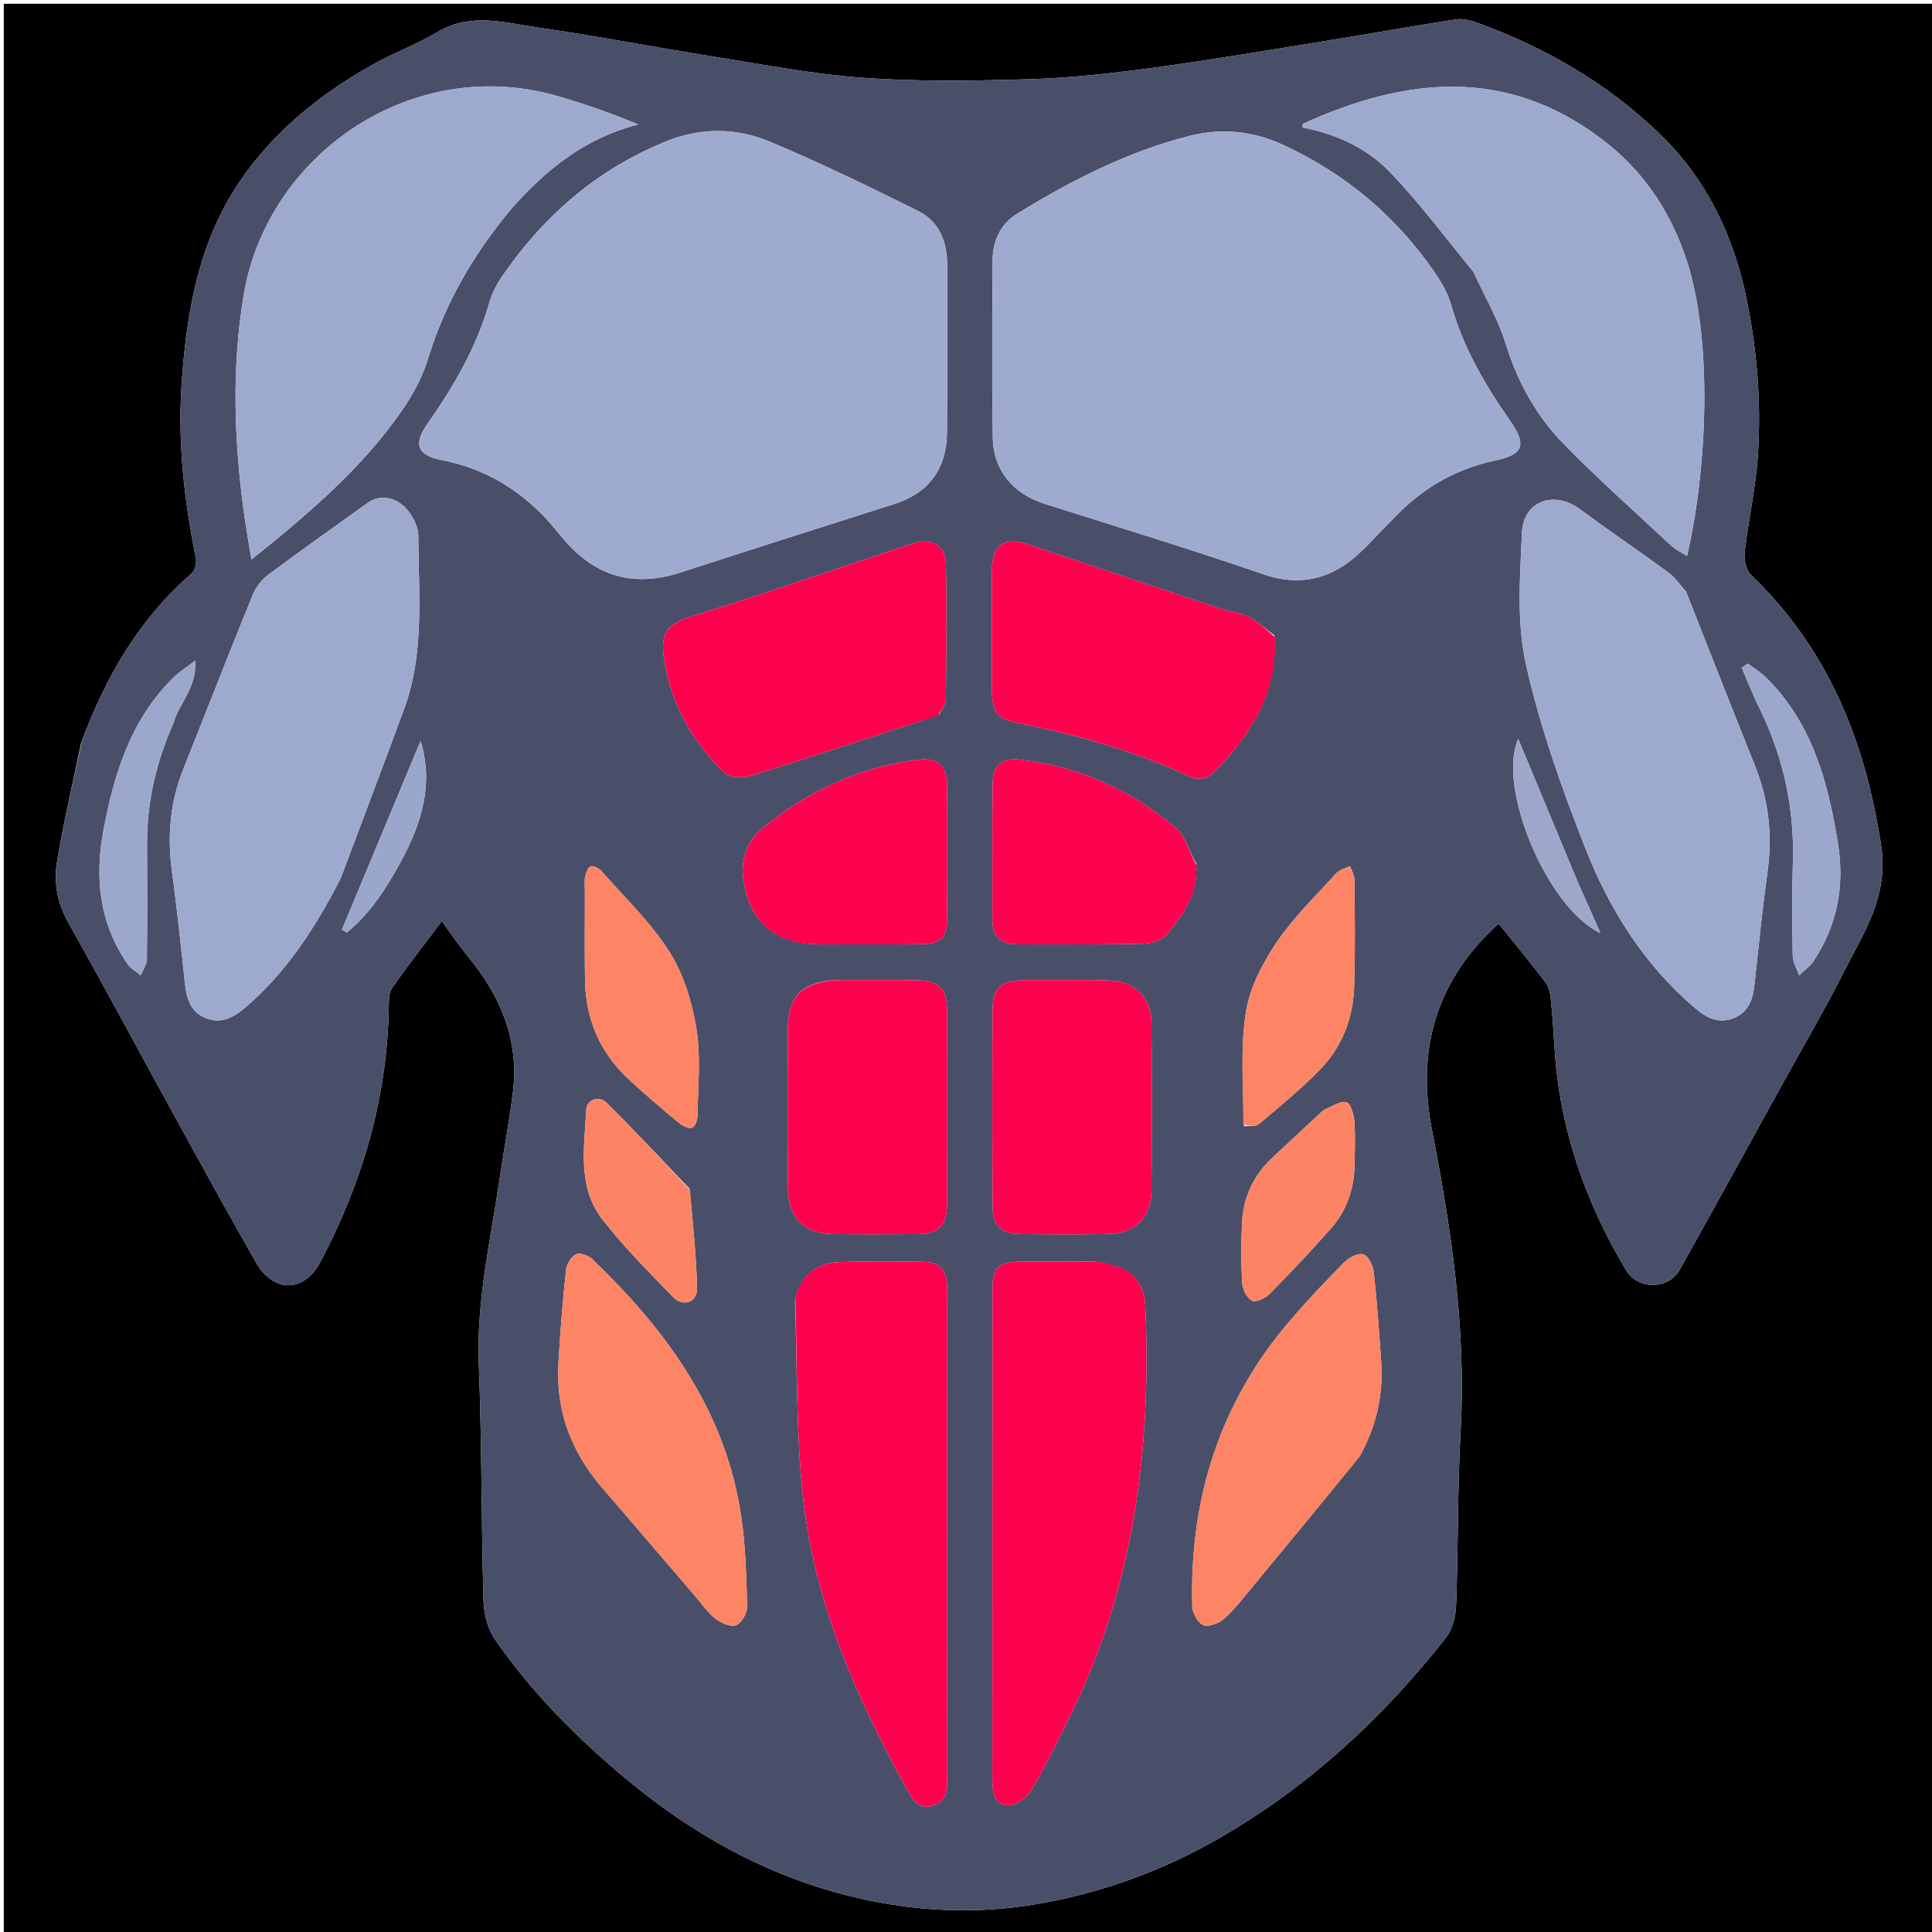 <svg version="1.1" id="Layer_1" xmlns="http://www.w3.org/2000/svg" xmlns:xlink="http://www.w3.org/1999/xlink" x="0px" y="0px"
	 width="100%" viewBox="0 0 512 512" enable-background="new 0 0 512 512" xml:space="preserve">
<path fill="#000000" opacity="1" stroke="none" 
	d="
M1,167 
	C1,111.333 1,56.167 1,1 
	C171.667,1 342.333,1 513,1 
	C513,171.667 513,342.333 513,513 
	C342.333,513 171.667,513 1,513 
	C1,397.833 1,282.667 1,167 
M21.47,197.056 
	C19.327,207.37 16.9,217.637 15.153,228.019 
	C14.216,233.586 15.064,239.07 18.017,244.327 
	C28.206,262.468 38.032,280.812 48.058,299.044 
	C54.59,310.924 61.127,322.803 67.856,334.57 
	C72.479,342.655 80.549,342.652 84.905,334.414 
	C96.028,313.377 102.593,291.05 103.028,267.096 
	C103.06,265.324 102.971,263.174 103.886,261.858 
	C108.012,255.925 112.479,250.229 117.073,244.116 
	C119.657,247.615 121.757,250.734 124.133,253.626 
	C132.653,264.001 137.585,275.585 135.949,289.244 
	C135.028,296.932 133.551,304.552 132.429,312.218 
	C130.038,328.55 126.232,344.66 126.887,361.414 
	C127.704,382.344 127.542,403.311 128.133,424.253 
	C128.23,427.705 129.235,431.654 131.164,434.444 
	C140.777,448.343 152.579,460.266 165.538,471.106 
	C184.584,487.038 205.782,498.553 230.268,503.625 
	C244.874,506.651 259.625,507.126 274.242,504.683 
	C291.768,501.753 308.295,495.759 323.784,486.736 
	C347.152,473.123 366.553,455.16 383.156,434.047 
	C384.923,431.8 385.773,428.319 385.883,425.367 
	C386.46,409.934 386.232,394.463 387.086,379.05 
	C388.583,352.013 384.564,325.534 379.446,299.215 
	C375.309,277.936 380.791,259.442 397.16,244.769 
	C401.295,249.908 405.494,254.991 409.503,260.22 
	C410.351,261.326 410.776,262.935 410.928,264.363 
	C411.401,268.801 411.707,273.259 411.975,277.716 
	C413.257,298.951 420.06,318.413 430.893,336.565 
	C434.042,341.842 442.134,341.856 445.149,336.476 
	C454.183,320.352 463.053,304.135 471.982,287.951 
	C477.564,277.832 483.426,267.852 488.632,257.543 
	C493.955,247.004 500.61,237.596 498.484,223.812 
	C494.219,196.168 484.443,171.998 464.103,152.428 
	C462.787,151.161 462.129,148.411 462.347,146.486 
	C463.33,137.831 465.303,129.261 465.866,120.592 
	C466.747,107.013 465.693,93.488 463.03,80.071 
	C459.63,62.941 452.518,47.79 439.919,35.57 
	C426.076,22.145 409.698,12.698 391.654,6.091 
	C389.833,5.425 387.704,4.858 385.854,5.139 
	C374.778,6.827 363.751,8.841 352.688,10.625 
	C337.064,13.144 321.456,15.804 305.778,17.935 
	C294.981,19.403 284.093,20.629 273.214,20.97 
	C258.497,21.431 243.698,21.671 229.03,20.645 
	C215.577,19.703 202.229,17.087 188.874,14.967 
	C173.428,12.515 158.064,9.526 142.588,7.303 
	C133.792,6.04 124.835,3.252 116.081,8.425 
	C110.427,11.766 104.174,14.082 98.444,17.31 
	C84.445,25.196 72.09,35.277 63.166,48.652 
	C52.41,64.775 49.317,83.487 48.096,102.408 
	C47.111,117.67 48.866,132.812 51.895,147.808 
	C52.155,149.095 51.708,151.162 50.796,151.954 
	C36.905,164.014 27.983,179.264 21.47,197.056 
z"/>
<path fill="#494F69" opacity="1" stroke="none" 
	d="
M21.655,196.702 
	C27.983,179.264 36.905,164.014 50.796,151.954 
	C51.708,151.162 52.155,149.095 51.895,147.808 
	C48.866,132.812 47.111,117.67 48.096,102.408 
	C49.317,83.487 52.41,64.775 63.166,48.652 
	C72.09,35.277 84.445,25.196 98.444,17.31 
	C104.174,14.082 110.427,11.766 116.081,8.425 
	C124.835,3.252 133.792,6.04 142.588,7.303 
	C158.064,9.526 173.428,12.515 188.874,14.967 
	C202.229,17.087 215.577,19.703 229.03,20.645 
	C243.698,21.671 258.497,21.431 273.214,20.97 
	C284.093,20.629 294.981,19.403 305.778,17.935 
	C321.456,15.804 337.064,13.144 352.688,10.625 
	C363.751,8.841 374.778,6.827 385.854,5.139 
	C387.704,4.858 389.833,5.425 391.654,6.091 
	C409.698,12.698 426.076,22.145 439.919,35.57 
	C452.518,47.79 459.63,62.941 463.03,80.071 
	C465.693,93.488 466.747,107.013 465.866,120.592 
	C465.303,129.261 463.33,137.831 462.347,146.486 
	C462.129,148.411 462.787,151.161 464.103,152.428 
	C484.443,171.998 494.219,196.168 498.484,223.812 
	C500.61,237.596 493.955,247.004 488.632,257.543 
	C483.426,267.852 477.564,277.832 471.982,287.951 
	C463.053,304.135 454.183,320.352 445.149,336.476 
	C442.134,341.856 434.042,341.842 430.893,336.565 
	C420.06,318.413 413.257,298.951 411.975,277.716 
	C411.707,273.259 411.401,268.801 410.928,264.363 
	C410.776,262.935 410.351,261.326 409.503,260.22 
	C405.494,254.991 401.295,249.908 397.16,244.769 
	C380.791,259.442 375.309,277.936 379.446,299.215 
	C384.564,325.534 388.583,352.013 387.086,379.05 
	C386.232,394.463 386.46,409.934 385.883,425.367 
	C385.773,428.319 384.923,431.8 383.156,434.047 
	C366.553,455.16 347.152,473.123 323.784,486.736 
	C308.295,495.759 291.768,501.753 274.242,504.683 
	C259.625,507.126 244.874,506.651 230.268,503.625 
	C205.782,498.553 184.584,487.038 165.538,471.106 
	C152.579,460.266 140.777,448.343 131.164,434.444 
	C129.235,431.654 128.23,427.705 128.133,424.253 
	C127.542,403.311 127.704,382.344 126.887,361.414 
	C126.232,344.66 130.038,328.55 132.429,312.218 
	C133.551,304.552 135.028,296.932 135.949,289.244 
	C137.585,275.585 132.653,264.001 124.133,253.626 
	C121.757,250.734 119.657,247.615 117.073,244.116 
	C112.479,250.229 108.012,255.925 103.886,261.858 
	C102.971,263.174 103.06,265.324 103.028,267.096 
	C102.593,291.05 96.028,313.377 84.905,334.414 
	C80.549,342.652 72.479,342.655 67.856,334.57 
	C61.127,322.803 54.59,310.924 48.058,299.044 
	C38.032,280.812 28.206,262.468 18.017,244.327 
	C15.064,239.07 14.216,233.586 15.153,228.019 
	C16.9,217.637 19.327,207.37 21.655,196.702 
M178.418,36.727 
	C159.431,43.939 144.662,56.433 133.223,73.019 
	C131.729,75.185 130.396,77.628 129.684,80.14 
	C126.315,92.015 120.231,102.441 113.199,112.432 
	C109.472,117.73 110.645,120.674 116.955,121.897 
	C127.974,124.034 137.161,129.344 144.764,137.497 
	C146.464,139.321 147.973,141.322 149.615,143.202 
	C158.181,153.012 168.188,155.665 180.482,151.673 
	C199.3,145.562 218.154,139.559 237.011,133.565 
	C246.027,130.698 250.897,124.326 250.962,114.593 
	C251.061,99.778 250.977,84.961 250.996,70.145 
	C251.003,64.022 248.902,58.698 243.374,55.946 
	C230.448,49.51 217.439,43.179 204.134,37.59 
	C196.226,34.268 187.645,33.641 178.418,36.727 
M368.62,138.13 
	C376.135,129.902 385.213,124.361 396.186,122.052 
	C403.726,120.466 404.7,117.953 400.178,111.485 
	C393.563,102.025 387.795,92.18 384.618,80.938 
	C383.776,77.957 382.174,75.07 380.411,72.489 
	C370.128,57.438 356.652,46.071 340.107,38.419 
	C332.142,34.735 323.84,33.838 315.258,36.014 
	C298.776,40.193 283.846,47.847 269.487,56.679 
	C265.094,59.38 263.08,63.887 263.055,69.019 
	C262.979,84.671 262.881,100.325 263.106,115.975 
	C263.231,124.662 268.498,130.868 276.888,133.528 
	C296.229,139.658 315.648,145.569 334.823,152.186 
	C342.687,154.899 349.756,154.088 356.215,149.803 
	C360.688,146.834 364.203,142.421 368.62,138.13 
M135.66,55.179 
	C144.754,44.905 155.101,36.548 169.151,32.988 
	C162.248,30.091 155.275,27.68 148.208,25.588 
	C109.421,14.108 70.865,40.811 64.597,78.117 
	C61.377,97.279 62.025,116.259 64.568,135.326 
	C65.101,139.324 65.828,143.296 66.627,148.288 
	C81.931,136.034 95.832,124.15 106.405,108.962 
	C109.316,104.78 111.879,100.079 113.367,95.237 
	C117.899,80.481 125.341,67.465 135.66,55.179 
M390.48,72.066 
	C393.388,78.403 397.003,84.523 399.042,91.129 
	C402.167,101.259 407.132,110.22 414.402,117.652 
	C423.578,127.031 433.412,135.768 443.019,144.721 
	C444.125,145.752 445.592,146.396 447.091,147.344 
	C452.361,124.735 454.229,89.114 446.393,67.237 
	C442.004,54.983 435.002,44.854 424.576,36.933 
	C399.092,17.569 372.538,20.502 345.443,32.728 
	C345.255,32.813 345.24,33.281 345.083,33.76 
	C353.991,35.459 362.172,39.181 368.34,45.594 
	C376.129,53.693 382.893,62.778 390.48,72.066 
M446.828,156.818 
	C445.316,155.129 444.038,153.121 442.251,151.806 
	C434.473,146.088 426.457,140.691 418.701,134.944 
	C411.88,129.89 403.703,132.715 403.331,141.216 
	C402.823,152.806 401.895,164.854 404.377,175.986 
	C408.084,192.609 413.88,208.891 420.132,224.789 
	C426.502,240.99 435.716,255.695 449.269,267.208 
	C452.415,269.881 455.729,271.455 459.763,269.679 
	C463.605,267.988 464.578,264.519 464.989,260.684 
	C466.053,250.754 467.058,240.813 468.421,230.922 
	C469.75,221.279 468.737,212.04 465.114,203.009 
	C459.041,187.872 453.083,172.69 446.828,156.818 
M90.3,232.733 
	C95.899,217.8 101.563,202.89 107.08,187.926 
	C112.593,172.971 110.887,157.368 110.857,141.938 
	C110.853,140.217 110.057,138.336 109.157,136.806 
	C106.325,131.996 101.217,130.552 97.447,133.263 
	C88.664,139.58 79.815,145.809 71.143,152.275 
	C69.396,153.578 67.819,155.57 66.999,157.585 
	C60.725,172.998 54.659,188.497 48.526,203.968 
	C45.134,212.525 44.31,221.334 45.521,230.451 
	C46.835,240.349 47.915,250.28 48.966,260.211 
	C49.388,264.199 50.192,267.898 54.258,269.689 
	C58.537,271.573 61.917,269.654 65.14,266.885 
	C75.956,257.593 83.527,245.919 90.3,232.733 
M210.677,344.506 
	C211.296,361.788 210.943,379.173 212.753,396.33 
	C215.698,424.235 226.743,449.602 240.228,473.953 
	C241.726,476.658 243.168,479.529 246.93,478.626 
	C250.88,477.679 251.031,474.425 251.02,471.082 
	C250.97,455.256 250.998,439.43 250.998,423.603 
	C250.998,396.449 250.953,369.294 251.042,342.139 
	C251.056,337.677 249.933,334.452 244.868,334.389 
	C237.374,334.296 229.869,334.201 222.383,334.478 
	C216.463,334.698 212.36,337.711 210.677,344.506 
M290.022,334.341 
	C283.36,334.34 276.696,334.248 270.036,334.367 
	C264.715,334.463 263.034,336.097 263.03,341.231 
	C262.992,384.87 263.018,428.509 262.984,472.148 
	C262.982,475.302 263.817,478.392 267.124,478.442 
	C269.164,478.473 272.044,476.547 273.153,474.674 
	C276.963,468.241 280.252,461.491 283.571,454.779 
	C300.489,420.568 305.147,384.066 303.536,346.448 
	C303.215,338.96 299.339,335.54 290.022,334.341 
M337.728,168.401 
	C335.439,166.707 333.315,164.693 330.813,163.417 
	C328.646,162.311 326.011,162.166 323.654,161.383 
	C306.594,155.714 289.557,149.975 272.502,144.293 
	C266.082,142.154 262.925,144.376 262.882,151.136 
	C262.816,161.469 262.851,171.802 262.868,182.136 
	C262.878,188.921 263.903,190.44 270.362,191.732 
	C285.927,194.847 301.086,199.142 315.505,205.927 
	C316.935,206.6 319.799,206.419 320.823,205.425 
	C331.013,195.534 338.529,184.253 337.728,168.401 
M248.906,189.331 
	C249.516,187.993 250.64,186.662 250.656,185.317 
	C250.801,173.326 250.932,161.328 250.665,149.341 
	C250.56,144.609 246.857,142.535 242.178,143.965 
	C238.678,145.034 235.237,146.291 231.762,147.44 
	C215.968,152.664 200.245,158.124 184.34,162.987 
	C177.246,165.156 174.871,167.146 175.959,174.463 
	C177.73,186.367 183.364,196.496 191.997,204.777 
	C193.313,206.039 196.577,206.292 198.538,205.694 
	C211.866,201.629 225.084,197.2 238.345,192.915 
	C241.652,191.847 244.989,190.874 248.906,189.331 
M220.818,259.771 
	C212.412,260.505 208.85,264.177 208.804,272.529 
	C208.727,286.685 208.701,300.843 208.824,314.999 
	C208.893,322.825 213.167,326.961 220.987,327.051 
	C228.314,327.136 235.644,327.12 242.971,327.057 
	C248.674,327.008 250.942,324.88 250.965,319.288 
	C251.036,302.133 251.03,284.978 250.971,267.823 
	C250.951,261.886 248.823,259.849 242.733,259.78 
	C235.738,259.7 228.742,259.759 220.818,259.771 
M279.515,259.752 
	C276.518,259.758 273.518,259.685 270.525,259.789 
	C265.376,259.968 263.076,262.053 263.05,267.061 
	C262.958,284.71 262.953,302.36 263.059,320.009 
	C263.087,324.735 265.476,326.971 270.244,327.037 
	C278.068,327.145 285.897,327.17 293.72,327.029 
	C300.631,326.905 305.053,322.699 305.133,315.794 
	C305.306,300.811 305.311,285.823 305.124,270.841 
	C305.041,264.21 300.731,260.147 293.993,259.847 
	C289.505,259.646 285.004,259.772 279.515,259.752 
M360.409,385.828 
	C364.685,378.05 366.622,369.724 366.028,360.871 
	C365.494,352.908 364.92,344.941 364.047,337.011 
	C363.861,335.317 362.605,332.826 361.305,332.42 
	C359.951,331.996 357.529,333.235 356.301,334.47 
	C351.375,339.419 346.564,344.504 342.013,349.799 
	C323.24,371.644 315.158,397.241 315.973,425.791 
	C316.023,427.542 317.535,430.199 318.972,430.701 
	C320.467,431.224 323.139,430.128 324.515,428.88 
	C327.328,426.327 329.671,423.243 332.112,420.298 
	C341.446,409.039 350.741,397.749 360.409,385.828 
M183.903,422.606 
	C185.75,424.747 187.357,427.188 189.528,428.925 
	C191.008,430.109 193.616,431.229 195.093,430.683 
	C196.529,430.153 198.05,427.44 198.005,425.725 
	C197.801,417.761 197.583,409.735 196.426,401.87 
	C192.323,373.981 176.675,352.599 156.957,333.685 
	C155.941,332.71 153.622,331.879 152.637,332.388 
	C151.341,333.057 150.149,335.058 149.987,336.599 
	C149.121,344.866 148.439,353.16 147.976,361.46 
	C147.285,373.849 151.352,384.67 159.382,394.047 
	C167.389,403.398 175.42,412.73 183.903,422.606 
M317.013,228.887 
	C315.187,225.627 314.083,221.517 311.412,219.254 
	C299.613,209.254 285.897,203.155 270.429,201.337 
	C265.558,200.765 263.089,202.798 263.047,207.663 
	C262.941,219.642 263.038,231.623 262.995,243.603 
	C262.979,248.167 265.118,250.293 269.701,250.264 
	C280.682,250.194 291.668,250.376 302.643,250.114 
	C304.936,250.059 307.992,249.177 309.318,247.551 
	C313.498,242.427 317.541,236.988 317.013,228.887 
M217.552,250.252 
	C226.364,250.25 235.176,250.302 243.987,250.225 
	C249.254,250.18 250.937,248.565 250.969,243.423 
	C251.045,231.619 251.05,219.814 250.967,208.01 
	C250.931,202.799 248.533,200.75 243.429,201.355 
	C227.966,203.187 214.425,209.508 202.411,219.227 
	C197.741,223.005 196.088,228.123 197.115,233.966 
	C199.004,244.71 205.709,250.241 217.552,250.252 
M329.689,298.481 
	C331.014,298.319 332.746,298.638 333.599,297.917 
	C339.186,293.193 344.889,288.541 349.96,283.291 
	C355.696,277.353 358.578,269.804 358.859,261.571 
	C359.183,252.092 359.019,242.595 358.943,233.107 
	C358.934,231.913 358.176,230.726 357.765,229.535 
	C356.532,230.146 354.977,230.465 354.119,231.414 
	C348.653,237.466 342.694,243.222 338.177,249.937 
	C334.47,255.448 331.127,261.939 330.149,268.379 
	C328.691,277.985 329.456,287.928 329.689,298.481 
M154.999,236.713 
	C155.003,244.368 154.92,252.024 155.034,259.676 
	C155.185,269.795 158.797,278.553 166.137,285.552 
	C170.587,289.795 175.331,293.738 180.053,297.684 
	C180.96,298.441 182.634,299.188 183.493,298.831 
	C184.291,298.5 184.854,296.691 184.867,295.526 
	C184.95,287.873 185.771,280.07 184.556,272.609 
	C183.41,265.571 181.177,258.185 177.403,252.232 
	C172.468,244.448 165.578,237.896 159.438,230.893 
	C158.772,230.133 157.358,229.358 156.564,229.577 
	C155.852,229.775 155.307,231.285 155.072,232.305 
	C154.817,233.412 155.004,234.621 154.999,236.713 
M182.732,315.02 
	C175.419,307.387 168.237,299.62 160.704,292.211 
	C158.673,290.214 155.498,291.436 155.361,294.139 
	C154.859,304.024 152.972,314.496 159.586,323.074 
	C165.249,330.418 171.892,337.03 178.359,343.717 
	C181.006,346.454 184.819,345.131 184.732,341.444 
	C184.53,332.87 183.626,324.313 182.732,315.02 
M350.73,294.209 
	C346.22,298.401 341.699,302.58 337.204,306.788 
	C332.235,311.437 329.477,317.205 329.159,323.969 
	C328.908,329.283 328.883,334.628 329.188,339.935 
	C329.285,341.632 330.38,343.891 331.729,344.683 
	C332.656,345.227 335.241,344.11 336.339,342.999 
	C341.952,337.322 347.454,331.522 352.735,325.535 
	C356.951,320.756 358.89,314.943 358.981,308.562 
	C359.035,304.735 359.209,300.89 358.907,297.087 
	C358.766,295.305 357.948,292.439 356.862,292.139 
	C355.265,291.698 353.154,293.111 350.73,294.209 
M45.996,191.568 
	C47.384,186.405 52.193,182.393 51.726,175.072 
	C49.073,177.13 47.302,178.234 45.856,179.667 
	C34.699,190.727 30.301,204.825 27.461,219.791 
	C25.021,232.652 26.305,244.612 33.849,255.537 
	C34.678,256.738 36.151,257.495 37.325,258.458 
	C37.882,257.034 38.904,255.616 38.922,254.186 
	C39.054,244.039 39.003,233.89 38.966,223.742 
	C38.927,212.758 41.255,202.292 45.996,191.568 
M465.462,186.04 
	C472.184,199.175 475.533,213.064 475.138,227.872 
	C474.912,236.352 474.943,244.842 475.095,253.324 
	C475.125,255.055 476.211,256.767 476.81,258.487 
	C478.128,257.187 479.733,256.073 480.719,254.557 
	C486.871,245.097 488.883,234.89 487.085,223.609 
	C484.474,207.227 480.268,191.697 468.047,179.568 
	C466.614,178.147 464.819,177.089 463.192,175.863 
	C462.653,176.223 462.113,176.583 461.574,176.943 
	C462.753,179.75 463.932,182.558 465.462,186.04 
M106.446,227.937 
	C111.744,218.042 114.961,207.799 111.453,196.381 
	C104.511,213.037 97.568,229.692 90.626,246.348 
	C91.057,246.61 91.487,246.872 91.918,247.134 
	C98.047,242.107 102.324,235.556 106.446,227.937 
M418.29,234.164 
	C413.036,221.529 407.781,208.893 402.361,195.86 
	C396.613,208.308 409.911,240.649 424.119,247.266 
	C421.991,242.445 420.312,238.642 418.29,234.164 
z"/>
<path fill="#9FABCE" opacity="1" stroke="none" 
	d="
M178.801,36.589 
	C187.645,33.641 196.226,34.268 204.134,37.59 
	C217.439,43.179 230.448,49.51 243.374,55.946 
	C248.902,58.698 251.003,64.022 250.996,70.145 
	C250.977,84.961 251.061,99.778 250.962,114.593 
	C250.897,124.326 246.027,130.698 237.011,133.565 
	C218.154,139.559 199.3,145.562 180.482,151.673 
	C168.188,155.665 158.181,153.012 149.615,143.202 
	C147.973,141.322 146.464,139.321 144.764,137.497 
	C137.161,129.344 127.974,124.034 116.955,121.897 
	C110.645,120.674 109.472,117.73 113.199,112.432 
	C120.231,102.441 126.315,92.015 129.684,80.14 
	C130.396,77.628 131.729,75.185 133.223,73.019 
	C144.662,56.433 159.431,43.939 178.801,36.589 
z"/>
<path fill="#9FABCE" opacity="1" stroke="none" 
	d="
M368.383,138.392 
	C364.203,142.421 360.688,146.834 356.215,149.803 
	C349.756,154.088 342.687,154.899 334.823,152.186 
	C315.648,145.569 296.229,139.658 276.888,133.528 
	C268.498,130.868 263.231,124.662 263.106,115.975 
	C262.881,100.325 262.979,84.671 263.055,69.019 
	C263.08,63.887 265.094,59.38 269.487,56.679 
	C283.846,47.847 298.776,40.193 315.258,36.014 
	C323.84,33.838 332.142,34.735 340.107,38.419 
	C356.652,46.071 370.128,57.438 380.411,72.489 
	C382.174,75.07 383.776,77.957 384.618,80.938 
	C387.795,92.18 393.563,102.025 400.178,111.485 
	C404.7,117.953 403.726,120.466 396.186,122.052 
	C385.213,124.361 376.135,129.902 368.383,138.392 
z"/>
<path fill="#9EAACD" opacity="1" stroke="none" 
	d="
M135.424,55.445 
	C125.341,67.465 117.899,80.481 113.367,95.237 
	C111.879,100.079 109.316,104.78 106.405,108.962 
	C95.832,124.15 81.931,136.034 66.627,148.288 
	C65.828,143.296 65.101,139.324 64.568,135.326 
	C62.025,116.259 61.377,97.279 64.597,78.117 
	C70.865,40.811 109.421,14.108 148.208,25.588 
	C155.275,27.68 162.248,30.091 169.151,32.988 
	C155.101,36.548 144.754,44.905 135.424,55.445 
z"/>
<path fill="#9EAACD" opacity="1" stroke="none" 
	d="
M390.289,71.752 
	C382.893,62.778 376.129,53.693 368.34,45.594 
	C362.172,39.181 353.991,35.459 345.083,33.76 
	C345.24,33.281 345.255,32.813 345.443,32.728 
	C372.538,20.502 399.092,17.569 424.576,36.933 
	C435.002,44.854 442.004,54.983 446.393,67.237 
	C454.229,89.114 452.361,124.735 447.091,147.344 
	C445.592,146.396 444.125,145.752 443.019,144.721 
	C433.412,135.768 423.578,127.031 414.402,117.652 
	C407.132,110.22 402.167,101.259 399.042,91.129 
	C397.003,84.523 393.388,78.403 390.289,71.752 
z"/>
<path fill="#9EAACD" opacity="1" stroke="none" 
	d="
M446.952,157.173 
	C453.083,172.69 459.041,187.872 465.114,203.009 
	C468.737,212.04 469.75,221.279 468.421,230.922 
	C467.058,240.813 466.053,250.754 464.989,260.684 
	C464.578,264.519 463.605,267.988 459.763,269.679 
	C455.729,271.455 452.415,269.881 449.269,267.208 
	C435.716,255.695 426.502,240.99 420.132,224.789 
	C413.88,208.891 408.084,192.609 404.377,175.986 
	C401.895,164.854 402.823,152.806 403.331,141.216 
	C403.703,132.715 411.88,129.89 418.701,134.944 
	C426.457,140.691 434.473,146.088 442.251,151.806 
	C444.038,153.121 445.316,155.129 446.952,157.173 
z"/>
<path fill="#9EAACD" opacity="1" stroke="none" 
	d="
M90.145,233.071 
	C83.527,245.919 75.956,257.593 65.14,266.885 
	C61.917,269.654 58.537,271.573 54.258,269.689 
	C50.192,267.898 49.388,264.199 48.966,260.211 
	C47.915,250.28 46.835,240.349 45.521,230.451 
	C44.31,221.334 45.134,212.525 48.526,203.968 
	C54.659,188.497 60.725,172.998 66.999,157.585 
	C67.819,155.57 69.396,153.578 71.143,152.275 
	C79.815,145.809 88.664,139.58 97.447,133.263 
	C101.217,130.552 106.325,131.996 109.157,136.806 
	C110.057,138.336 110.853,140.217 110.857,141.938 
	C110.887,157.368 112.593,172.971 107.08,187.926 
	C101.563,202.89 95.899,217.8 90.145,233.071 
z"/>
<path fill="#FD014F" opacity="1" stroke="none" 
	d="
M210.757,344.101 
	C212.36,337.711 216.463,334.698 222.383,334.478 
	C229.869,334.201 237.374,334.296 244.868,334.389 
	C249.933,334.452 251.056,337.677 251.042,342.139 
	C250.953,369.294 250.998,396.449 250.998,423.603 
	C250.998,439.43 250.97,455.256 251.02,471.082 
	C251.031,474.425 250.88,477.679 246.93,478.626 
	C243.168,479.529 241.726,476.658 240.228,473.953 
	C226.743,449.602 215.698,424.235 212.753,396.33 
	C210.943,379.173 211.296,361.788 210.757,344.101 
z"/>
<path fill="#FD014F" opacity="1" stroke="none" 
	d="
M290.467,334.352 
	C299.339,335.54 303.215,338.96 303.536,346.448 
	C305.147,384.066 300.489,420.568 283.571,454.779 
	C280.252,461.491 276.963,468.241 273.153,474.674 
	C272.044,476.547 269.164,478.473 267.124,478.442 
	C263.817,478.392 262.982,475.302 262.984,472.148 
	C263.018,428.509 262.992,384.87 263.03,341.231 
	C263.034,336.097 264.715,334.463 270.036,334.367 
	C276.696,334.248 283.36,334.34 290.467,334.352 
z"/>
<path fill="#FE014F" opacity="1" stroke="none" 
	d="
M337.836,168.808 
	C338.529,184.253 331.013,195.534 320.823,205.425 
	C319.799,206.419 316.935,206.6 315.505,205.927 
	C301.086,199.142 285.927,194.847 270.362,191.732 
	C263.903,190.44 262.878,188.921 262.868,182.136 
	C262.851,171.802 262.816,161.469 262.882,151.136 
	C262.925,144.376 266.082,142.154 272.502,144.293 
	C289.557,149.975 306.594,155.714 323.654,161.383 
	C326.011,162.166 328.646,162.311 330.813,163.417 
	C333.315,164.693 335.439,166.707 337.836,168.808 
z"/>
<path fill="#FD014F" opacity="1" stroke="none" 
	d="
M248.609,189.594 
	C244.989,190.874 241.652,191.847 238.345,192.915 
	C225.084,197.2 211.866,201.629 198.538,205.694 
	C196.577,206.292 193.313,206.039 191.997,204.777 
	C183.364,196.496 177.73,186.367 175.959,174.463 
	C174.871,167.146 177.246,165.156 184.34,162.987 
	C200.245,158.124 215.968,152.664 231.762,147.44 
	C235.237,146.291 238.678,145.034 242.178,143.965 
	C246.857,142.535 250.56,144.609 250.665,149.341 
	C250.932,161.328 250.801,173.326 250.656,185.317 
	C250.64,186.662 249.516,187.993 248.609,189.594 
z"/>
<path fill="#FF004F" opacity="1" stroke="none" 
	d="
M221.282,259.765 
	C228.742,259.759 235.738,259.7 242.733,259.78 
	C248.823,259.849 250.951,261.886 250.971,267.823 
	C251.03,284.978 251.036,302.133 250.965,319.288 
	C250.942,324.88 248.674,327.008 242.971,327.057 
	C235.644,327.12 228.314,327.136 220.987,327.051 
	C213.167,326.961 208.893,322.825 208.824,314.999 
	C208.701,300.843 208.727,286.685 208.804,272.529 
	C208.85,264.177 212.412,260.505 221.282,259.765 
z"/>
<path fill="#FF004F" opacity="1" stroke="none" 
	d="
M280.012,259.752 
	C285.004,259.772 289.505,259.646 293.993,259.847 
	C300.731,260.147 305.041,264.21 305.124,270.841 
	C305.311,285.823 305.306,300.811 305.133,315.794 
	C305.053,322.699 300.631,326.905 293.72,327.029 
	C285.897,327.17 278.068,327.145 270.244,327.037 
	C265.476,326.971 263.087,324.735 263.059,320.009 
	C262.953,302.36 262.958,284.71 263.05,267.061 
	C263.076,262.053 265.376,259.968 270.525,259.789 
	C273.518,259.685 276.518,259.758 280.012,259.752 
z"/>
<path fill="#FD8464" opacity="1" stroke="none" 
	d="
M360.23,386.149 
	C350.741,397.749 341.446,409.039 332.112,420.298 
	C329.671,423.243 327.328,426.327 324.515,428.88 
	C323.139,430.128 320.467,431.224 318.972,430.701 
	C317.535,430.199 316.023,427.542 315.973,425.791 
	C315.158,397.241 323.24,371.644 342.013,349.799 
	C346.564,344.504 351.375,339.419 356.301,334.47 
	C357.529,333.235 359.951,331.996 361.305,332.42 
	C362.605,332.826 363.861,335.317 364.047,337.011 
	C364.92,344.941 365.494,352.908 366.028,360.871 
	C366.622,369.724 364.685,378.05 360.23,386.149 
z"/>
<path fill="#FD8464" opacity="1" stroke="none" 
	d="
M183.672,422.338 
	C175.42,412.73 167.389,403.398 159.382,394.047 
	C151.352,384.67 147.285,373.849 147.976,361.46 
	C148.439,353.16 149.121,344.866 149.987,336.599 
	C150.149,335.058 151.341,333.057 152.637,332.388 
	C153.622,331.879 155.941,332.71 156.957,333.685 
	C176.675,352.599 192.323,373.981 196.426,401.87 
	C197.583,409.735 197.801,417.761 198.005,425.725 
	C198.05,427.44 196.529,430.153 195.093,430.683 
	C193.616,431.229 191.008,430.109 189.528,428.925 
	C187.357,427.188 185.75,424.747 183.672,422.338 
z"/>
<path fill="#FE014F" opacity="1" stroke="none" 
	d="
M317.043,229.311 
	C317.541,236.988 313.498,242.427 309.318,247.551 
	C307.992,249.177 304.936,250.059 302.643,250.114 
	C291.668,250.376 280.682,250.194 269.701,250.264 
	C265.118,250.293 262.979,248.167 262.995,243.603 
	C263.038,231.623 262.941,219.642 263.047,207.663 
	C263.089,202.798 265.558,200.765 270.429,201.337 
	C285.897,203.155 299.613,209.254 311.412,219.254 
	C314.083,221.517 315.187,225.627 317.043,229.311 
z"/>
<path fill="#FE014F" opacity="1" stroke="none" 
	d="
M217.063,250.252 
	C205.709,250.241 199.004,244.71 197.115,233.966 
	C196.088,228.123 197.741,223.005 202.411,219.227 
	C214.425,209.508 227.966,203.187 243.429,201.355 
	C248.533,200.75 250.931,202.799 250.967,208.01 
	C251.05,219.814 251.045,231.619 250.969,243.423 
	C250.937,248.565 249.254,250.18 243.987,250.225 
	C235.176,250.302 226.364,250.25 217.063,250.252 
z"/>
<path fill="#FD8464" opacity="1" stroke="none" 
	d="
M329.482,298.104 
	C329.456,287.928 328.691,277.985 330.149,268.379 
	C331.127,261.939 334.47,255.448 338.177,249.937 
	C342.694,243.222 348.653,237.466 354.119,231.414 
	C354.977,230.465 356.532,230.146 357.765,229.535 
	C358.176,230.726 358.934,231.913 358.943,233.107 
	C359.019,242.595 359.183,252.092 358.859,261.571 
	C358.578,269.804 355.696,277.353 349.96,283.291 
	C344.889,288.541 339.186,293.193 333.599,297.917 
	C332.746,298.638 331.014,298.319 329.482,298.104 
z"/>
<path fill="#FD8464" opacity="1" stroke="none" 
	d="
M154.999,236.25 
	C155.004,234.621 154.817,233.412 155.072,232.305 
	C155.307,231.285 155.852,229.775 156.564,229.577 
	C157.358,229.358 158.772,230.133 159.438,230.893 
	C165.578,237.896 172.468,244.448 177.403,252.232 
	C181.177,258.185 183.41,265.571 184.556,272.609 
	C185.771,280.07 184.95,287.873 184.867,295.526 
	C184.854,296.691 184.291,298.5 183.493,298.831 
	C182.634,299.188 180.96,298.441 180.053,297.684 
	C175.331,293.738 170.587,289.795 166.137,285.552 
	C158.797,278.553 155.185,269.795 155.034,259.676 
	C154.92,252.024 155.003,244.368 154.999,236.25 
z"/>
<path fill="#FC8464" opacity="1" stroke="none" 
	d="
M182.87,315.385 
	C183.626,324.313 184.53,332.87 184.732,341.444 
	C184.819,345.131 181.006,346.454 178.359,343.717 
	C171.892,337.03 165.249,330.418 159.586,323.074 
	C152.972,314.496 154.859,304.024 155.361,294.139 
	C155.498,291.436 158.673,290.214 160.704,292.211 
	C168.237,299.62 175.419,307.387 182.87,315.385 
z"/>
<path fill="#FC8464" opacity="1" stroke="none" 
	d="
M350.996,293.972 
	C353.154,293.111 355.265,291.698 356.862,292.139 
	C357.948,292.439 358.766,295.305 358.907,297.087 
	C359.209,300.89 359.035,304.735 358.981,308.562 
	C358.89,314.943 356.951,320.756 352.735,325.535 
	C347.454,331.522 341.952,337.322 336.339,342.999 
	C335.241,344.11 332.656,345.227 331.729,344.683 
	C330.38,343.891 329.285,341.632 329.188,339.935 
	C328.883,334.628 328.908,329.283 329.159,323.969 
	C329.477,317.205 332.235,311.437 337.204,306.788 
	C341.699,302.58 346.22,298.401 350.996,293.972 
z"/>
<path fill="#9CA8CB" opacity="1" stroke="none" 
	d="
M45.857,191.923 
	C41.255,202.292 38.927,212.758 38.966,223.742 
	C39.003,233.89 39.054,244.039 38.922,254.186 
	C38.904,255.616 37.882,257.034 37.325,258.458 
	C36.151,257.495 34.678,256.738 33.849,255.537 
	C26.305,244.612 25.021,232.652 27.461,219.791 
	C30.301,204.825 34.699,190.727 45.856,179.667 
	C47.302,178.234 49.073,177.13 51.726,175.072 
	C52.193,182.393 47.384,186.405 45.857,191.923 
z"/>
<path fill="#9CA8CB" opacity="1" stroke="none" 
	d="
M465.287,185.703 
	C463.932,182.558 462.753,179.75 461.574,176.943 
	C462.113,176.583 462.653,176.223 463.192,175.863 
	C464.819,177.089 466.614,178.147 468.047,179.568 
	C480.268,191.697 484.474,207.227 487.085,223.609 
	C488.883,234.89 486.871,245.097 480.719,254.557 
	C479.733,256.073 478.128,257.187 476.81,258.487 
	C476.211,256.767 475.125,255.055 475.095,253.324 
	C474.943,244.842 474.912,236.352 475.138,227.872 
	C475.533,213.064 472.184,199.175 465.287,185.703 
z"/>
<path fill="#9BA7CA" opacity="1" stroke="none" 
	d="
M106.273,228.265 
	C102.324,235.556 98.047,242.107 91.918,247.134 
	C91.487,246.872 91.057,246.61 90.626,246.348 
	C97.568,229.692 104.511,213.037 111.453,196.381 
	C114.961,207.799 111.744,218.042 106.273,228.265 
z"/>
<path fill="#9CA7CA" opacity="1" stroke="none" 
	d="
M418.462,234.501 
	C420.312,238.642 421.991,242.445 424.119,247.266 
	C409.911,240.649 396.613,208.308 402.361,195.86 
	C407.781,208.893 413.036,221.529 418.462,234.501 
z"/>
</svg>